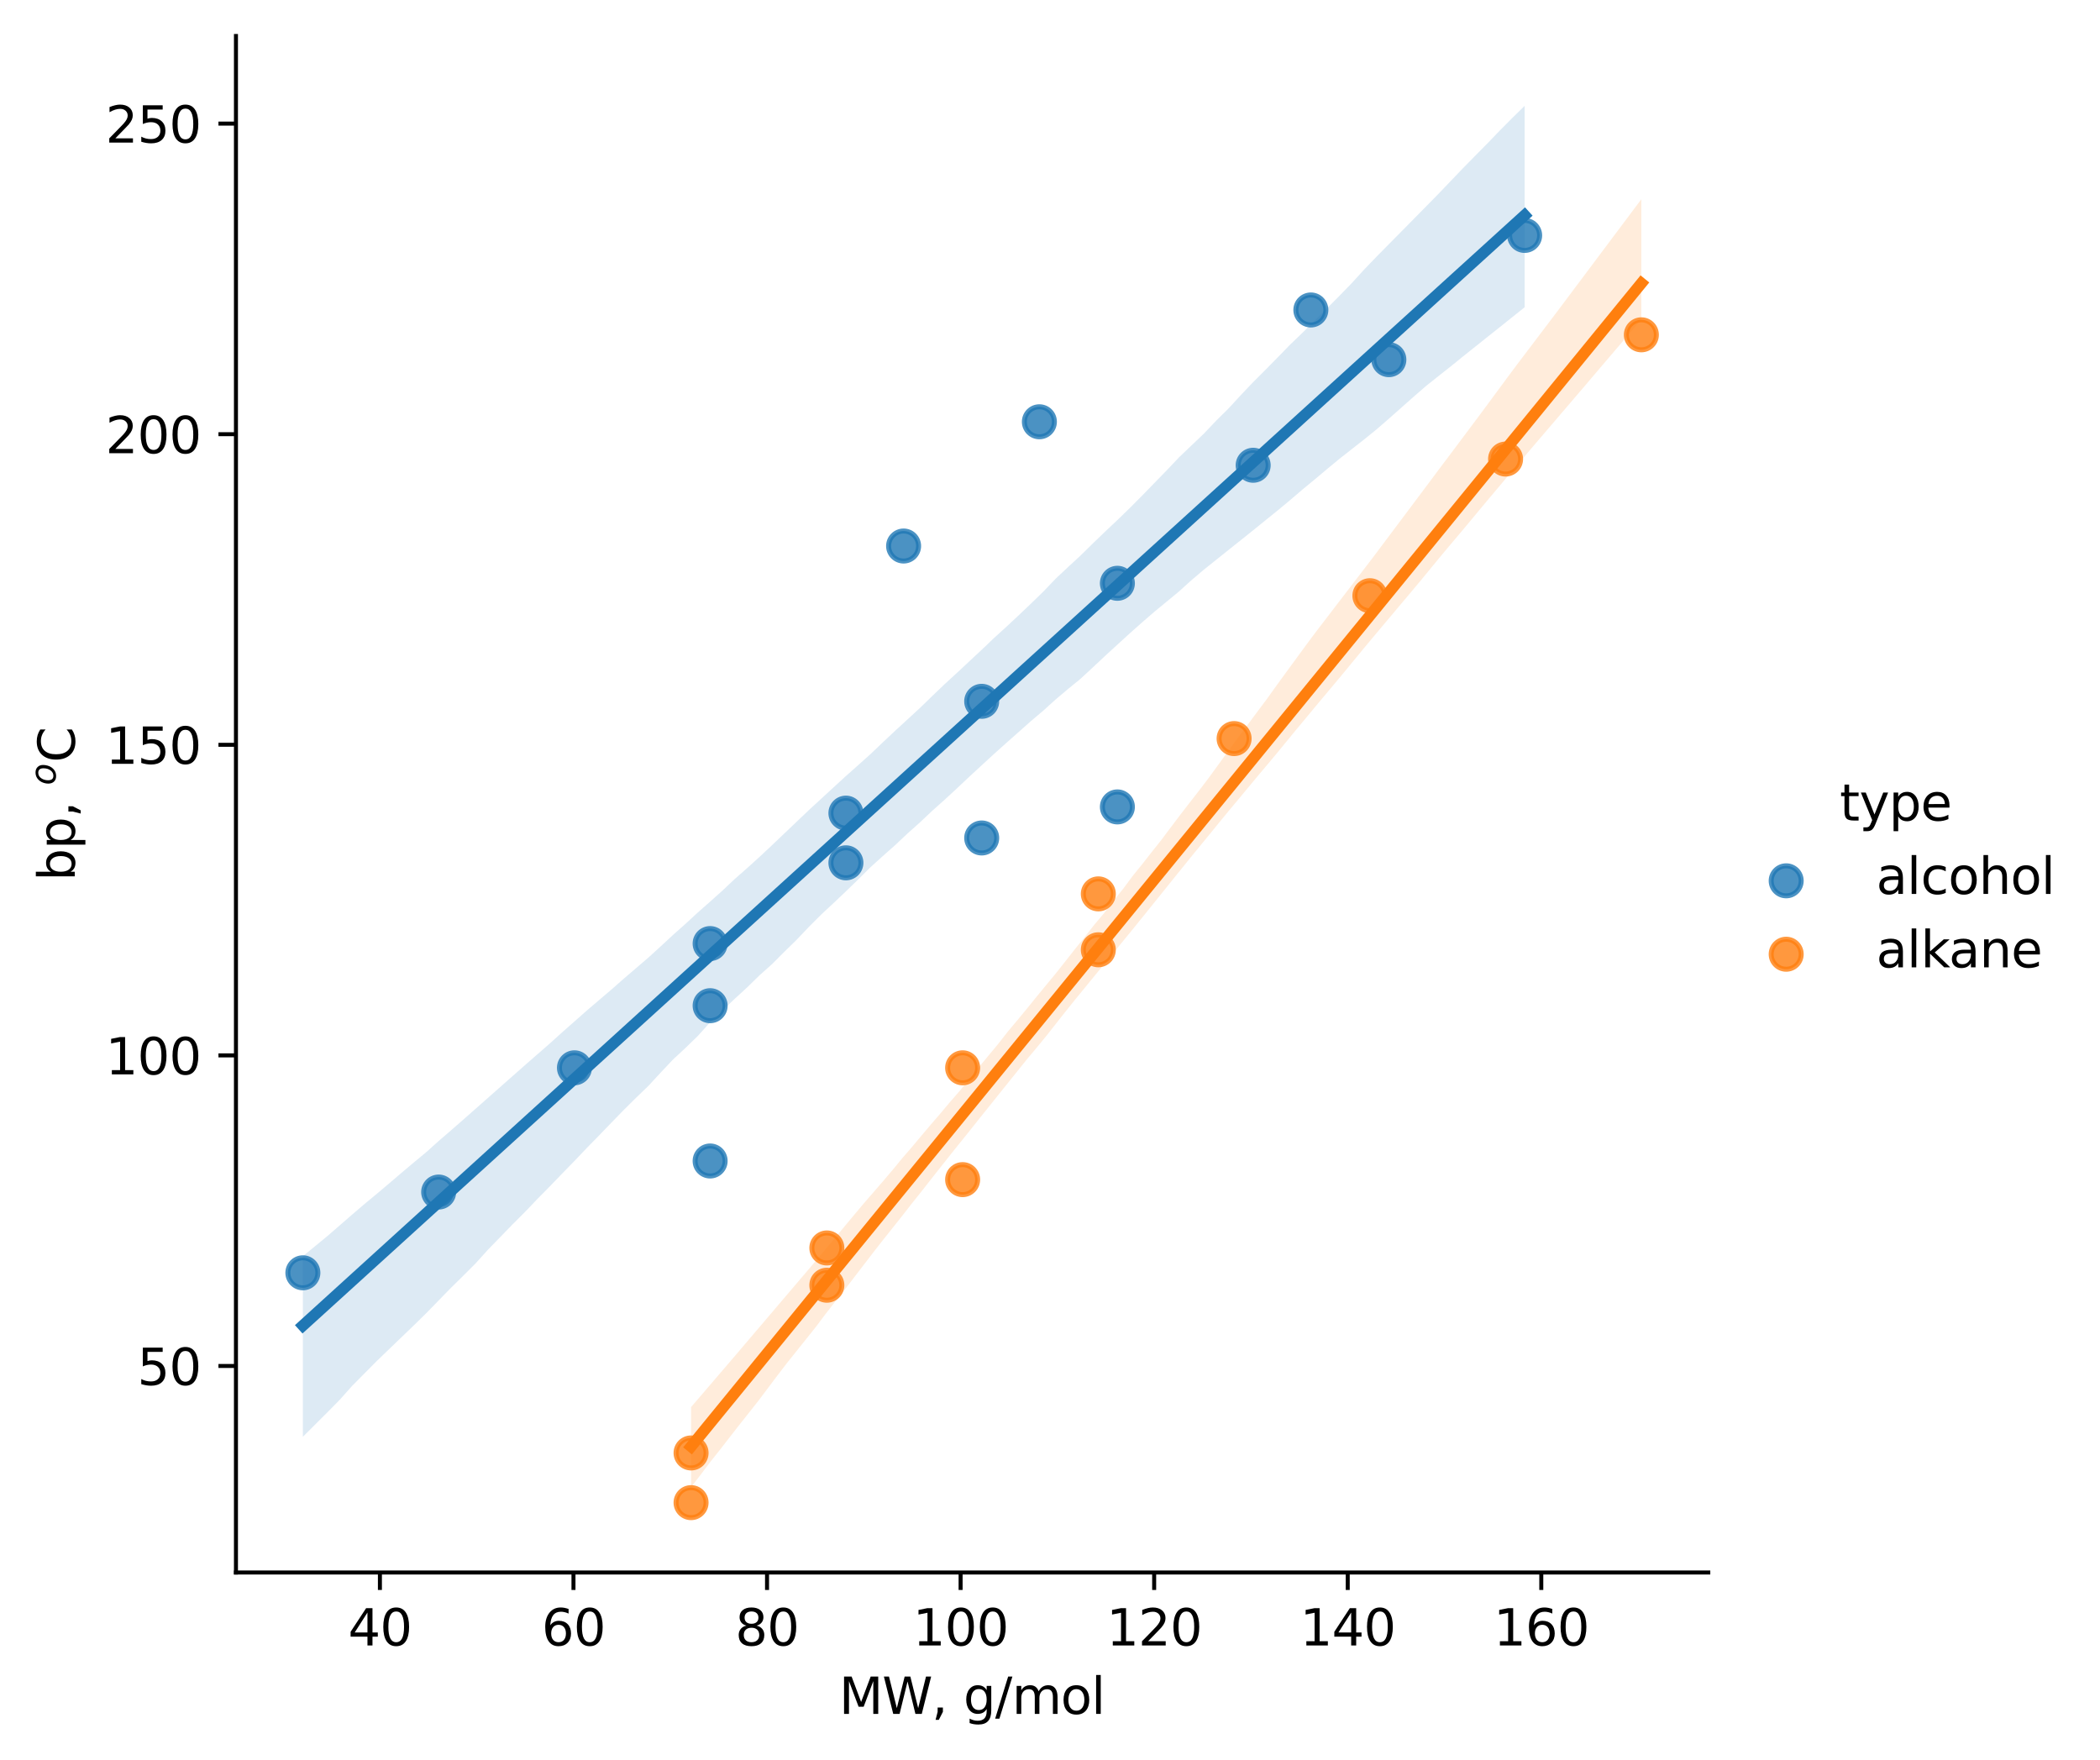 <?xml version="1.0" encoding="utf-8" standalone="no"?>
<!DOCTYPE svg PUBLIC "-//W3C//DTD SVG 1.1//EN"
  "http://www.w3.org/Graphics/SVG/1.1/DTD/svg11.dtd">
<svg xmlns:xlink="http://www.w3.org/1999/xlink" width="419.973pt" height="351.996pt" viewBox="0 0 419.973 351.996" xmlns="http://www.w3.org/2000/svg" version="1.1">
 <defs>
  <style type="text/css">*{stroke-linejoin: round; stroke-linecap: butt}</style>
 </defs>
 <g id="figure_1">
  <g id="patch_1">
   <path d="M 0 351.996 
L 419.973 351.996 
L 419.973 0 
L 0 0 
z
" style="fill: #ffffff"/>
  </g>
  <g id="axes_1">
   <g id="patch_2">
    <path d="M 47.188 314.44 
L 341.635 314.44 
L 341.635 7.2 
L 47.188 7.2 
z
" style="fill: #ffffff"/>
   </g>
   <g id="PathCollection_1">
    <defs>
     <path id="m2078c5160d" d="M 0 3 
C 0.796 3 1.559 2.684 2.121 2.121 
C 2.684 1.559 3 0.796 3 0 
C 3 -0.796 2.684 -1.559 2.121 -2.121 
C 1.559 -2.684 0.796 -3 0 -3 
C -0.796 -3 -1.559 -2.684 -2.121 -2.121 
C -2.684 -1.559 -3 -0.796 -3 0 
C -3 0.796 -2.684 1.559 -2.121 2.121 
C -1.559 2.684 -0.796 3 0 3 
z
" style="stroke: #1f77b4; stroke-opacity: 0.8"/>
    </defs>
    <g clip-path="url(#pd97a792729)">
     <use xlink:href="#m2078c5160d" x="60.571" y="254.515" style="fill: #1f77b4; fill-opacity: 0.8; stroke: #1f77b4; stroke-opacity: 0.8"/>
     <use xlink:href="#m2078c5160d" x="87.727" y="238.367" style="fill: #1f77b4; fill-opacity: 0.8; stroke: #1f77b4; stroke-opacity: 0.8"/>
     <use xlink:href="#m2078c5160d" x="114.882" y="213.524" style="fill: #1f77b4; fill-opacity: 0.8; stroke: #1f77b4; stroke-opacity: 0.8"/>
     <use xlink:href="#m2078c5160d" x="142.017" y="188.681" style="fill: #1f77b4; fill-opacity: 0.8; stroke: #1f77b4; stroke-opacity: 0.8"/>
     <use xlink:href="#m2078c5160d" x="169.172" y="162.596" style="fill: #1f77b4; fill-opacity: 0.8; stroke: #1f77b4; stroke-opacity: 0.8"/>
     <use xlink:href="#m2078c5160d" x="196.327" y="140.238" style="fill: #1f77b4; fill-opacity: 0.8; stroke: #1f77b4; stroke-opacity: 0.8"/>
     <use xlink:href="#m2078c5160d" x="223.463" y="116.637" style="fill: #1f77b4; fill-opacity: 0.8; stroke: #1f77b4; stroke-opacity: 0.8"/>
     <use xlink:href="#m2078c5160d" x="250.618" y="93.036" style="fill: #1f77b4; fill-opacity: 0.8; stroke: #1f77b4; stroke-opacity: 0.8"/>
     <use xlink:href="#m2078c5160d" x="277.754" y="71.919" style="fill: #1f77b4; fill-opacity: 0.8; stroke: #1f77b4; stroke-opacity: 0.8"/>
     <use xlink:href="#m2078c5160d" x="304.909" y="47.076" style="fill: #1f77b4; fill-opacity: 0.8; stroke: #1f77b4; stroke-opacity: 0.8"/>
     <use xlink:href="#m2078c5160d" x="142.017" y="201.103" style="fill: #1f77b4; fill-opacity: 0.8; stroke: #1f77b4; stroke-opacity: 0.8"/>
     <use xlink:href="#m2078c5160d" x="142.017" y="232.156" style="fill: #1f77b4; fill-opacity: 0.8; stroke: #1f77b4; stroke-opacity: 0.8"/>
     <use xlink:href="#m2078c5160d" x="169.172" y="172.533" style="fill: #1f77b4; fill-opacity: 0.8; stroke: #1f77b4; stroke-opacity: 0.8"/>
     <use xlink:href="#m2078c5160d" x="196.327" y="167.565" style="fill: #1f77b4; fill-opacity: 0.8; stroke: #1f77b4; stroke-opacity: 0.8"/>
     <use xlink:href="#m2078c5160d" x="223.463" y="161.354" style="fill: #1f77b4; fill-opacity: 0.8; stroke: #1f77b4; stroke-opacity: 0.8"/>
     <use xlink:href="#m2078c5160d" x="180.708" y="109.184" style="fill: #1f77b4; fill-opacity: 0.8; stroke: #1f77b4; stroke-opacity: 0.8"/>
     <use xlink:href="#m2078c5160d" x="207.863" y="84.341" style="fill: #1f77b4; fill-opacity: 0.8; stroke: #1f77b4; stroke-opacity: 0.8"/>
     <use xlink:href="#m2078c5160d" x="262.154" y="61.982" style="fill: #1f77b4; fill-opacity: 0.8; stroke: #1f77b4; stroke-opacity: 0.8"/>
    </g>
   </g>
   <g id="PolyCollection_1">
    <path d="M 60.571 251.198 
L 60.571 287.301 
L 63.04 284.84 
L 65.508 282.379 
L 67.976 279.871 
L 70.444 277.103 
L 72.912 274.614 
L 75.38 272.126 
L 77.848 269.751 
L 80.316 267.377 
L 82.784 265.003 
L 85.252 262.584 
L 87.72 260.048 
L 90.188 257.52 
L 92.656 255.09 
L 95.124 252.617 
L 97.592 249.89 
L 100.06 247.35 
L 102.528 244.809 
L 104.996 242.344 
L 107.464 239.758 
L 109.933 237.258 
L 112.401 234.695 
L 114.869 232.168 
L 117.337 229.572 
L 119.805 227.052 
L 122.273 224.492 
L 124.741 221.954 
L 127.209 219.511 
L 129.677 217.132 
L 132.145 214.46 
L 134.613 211.843 
L 137.081 209.557 
L 139.549 207.157 
L 142.017 204.425 
L 144.485 202.035 
L 146.953 199.711 
L 149.421 197.442 
L 151.889 195.03 
L 154.357 192.828 
L 156.826 190.354 
L 159.294 187.948 
L 161.762 185.347 
L 164.23 182.881 
L 166.698 180.581 
L 169.166 178.244 
L 171.634 175.853 
L 174.102 173.398 
L 176.57 171.167 
L 179.038 168.981 
L 181.506 166.658 
L 183.974 164.452 
L 186.442 162.126 
L 188.91 159.924 
L 191.378 157.643 
L 193.846 155.317 
L 196.314 153.039 
L 198.782 150.772 
L 201.251 148.56 
L 203.719 146.374 
L 206.187 144.183 
L 208.655 142.093 
L 211.123 139.861 
L 213.591 137.778 
L 216.059 135.763 
L 218.527 133.485 
L 220.995 131.165 
L 223.463 128.908 
L 225.931 126.655 
L 228.399 124.463 
L 230.867 122.323 
L 233.335 120.294 
L 235.803 118.253 
L 238.271 116.022 
L 240.739 113.925 
L 243.207 111.954 
L 245.675 109.982 
L 248.144 108.01 
L 250.612 106.039 
L 253.08 104.037 
L 255.548 102.046 
L 258.016 99.995 
L 260.484 97.88 
L 262.952 95.846 
L 265.42 93.774 
L 267.888 91.735 
L 270.356 89.797 
L 272.824 87.86 
L 275.292 85.859 
L 277.76 83.719 
L 280.228 81.534 
L 282.696 79.347 
L 285.164 77.205 
L 287.632 75.234 
L 290.1 73.291 
L 292.568 71.289 
L 295.037 69.32 
L 297.505 67.351 
L 299.973 65.383 
L 302.441 63.414 
L 304.909 61.443 
L 304.909 21.165 
L 304.909 21.165 
L 302.441 23.589 
L 299.973 26.07 
L 297.505 28.632 
L 295.037 31.135 
L 292.568 33.644 
L 290.1 36.224 
L 287.632 38.803 
L 285.164 41.318 
L 282.696 43.822 
L 280.228 46.326 
L 277.76 48.822 
L 275.292 51.322 
L 272.824 53.887 
L 270.356 56.592 
L 267.888 59.134 
L 265.42 61.618 
L 262.952 64.084 
L 260.484 66.535 
L 258.016 68.906 
L 255.548 71.445 
L 253.08 73.949 
L 250.612 76.415 
L 248.144 79.012 
L 245.675 81.693 
L 243.207 84.135 
L 240.739 86.731 
L 238.271 89.083 
L 235.803 91.439 
L 233.335 94.046 
L 230.867 96.578 
L 228.399 99.119 
L 225.931 101.597 
L 223.463 103.996 
L 220.995 106.317 
L 218.527 108.697 
L 216.059 111.123 
L 213.591 113.398 
L 211.123 115.712 
L 208.655 118.294 
L 206.187 120.694 
L 203.719 123.038 
L 201.251 125.346 
L 198.782 127.591 
L 196.314 129.948 
L 193.846 132.244 
L 191.378 134.549 
L 188.91 136.814 
L 186.442 139.175 
L 183.974 141.57 
L 181.506 143.842 
L 179.038 146.109 
L 176.57 148.427 
L 174.102 150.779 
L 171.634 152.998 
L 169.166 155.185 
L 166.698 157.451 
L 164.23 159.719 
L 161.762 161.992 
L 159.294 164.341 
L 156.826 166.691 
L 154.357 169.044 
L 151.889 171.351 
L 149.421 173.594 
L 146.953 175.755 
L 144.485 178.084 
L 142.017 180.292 
L 139.549 182.474 
L 137.081 184.746 
L 134.613 186.938 
L 132.145 189.224 
L 129.677 191.474 
L 127.209 193.593 
L 124.741 195.706 
L 122.273 197.879 
L 119.805 199.98 
L 117.337 202.091 
L 114.869 204.268 
L 112.401 206.448 
L 109.933 208.677 
L 107.464 210.832 
L 104.996 212.987 
L 102.528 215.166 
L 100.06 217.346 
L 97.592 219.526 
L 95.124 221.706 
L 92.656 223.885 
L 90.188 226.039 
L 87.72 228.17 
L 85.252 230.383 
L 82.784 232.43 
L 80.316 234.506 
L 77.848 236.621 
L 75.38 238.703 
L 72.912 240.749 
L 70.444 242.856 
L 67.976 245.002 
L 65.508 247.144 
L 63.04 249.17 
L 60.571 251.198 
z
" clip-path="url(#pd97a792729)" style="fill: #1f77b4; fill-opacity: 0.15"/>
   </g>
   <g id="PathCollection_2">
    <defs>
     <path id="m30c91b72e1" d="M 0 3 
C 0.796 3 1.559 2.684 2.121 2.121 
C 2.684 1.559 3 0.796 3 0 
C 3 -0.796 2.684 -1.559 2.121 -2.121 
C 1.559 -2.684 0.796 -3 0 -3 
C -0.796 -3 -1.559 -2.684 -2.121 -2.121 
C -2.684 -1.559 -3 -0.796 -3 0 
C -3 0.796 -2.684 1.559 -2.121 2.121 
C -1.559 2.684 -0.796 3 0 3 
z
" style="stroke: #ff7f0e; stroke-opacity: 0.8"/>
    </defs>
    <g clip-path="url(#pd97a792729)">
     <use xlink:href="#m30c91b72e1" x="138.204" y="290.537" style="fill: #ff7f0e; fill-opacity: 0.8; stroke: #ff7f0e; stroke-opacity: 0.8"/>
     <use xlink:href="#m30c91b72e1" x="165.359" y="249.546" style="fill: #ff7f0e; fill-opacity: 0.8; stroke: #ff7f0e; stroke-opacity: 0.8"/>
     <use xlink:href="#m30c91b72e1" x="192.514" y="213.524" style="fill: #ff7f0e; fill-opacity: 0.8; stroke: #ff7f0e; stroke-opacity: 0.8"/>
     <use xlink:href="#m30c91b72e1" x="219.65" y="178.744" style="fill: #ff7f0e; fill-opacity: 0.8; stroke: #ff7f0e; stroke-opacity: 0.8"/>
     <use xlink:href="#m30c91b72e1" x="246.805" y="147.69" style="fill: #ff7f0e; fill-opacity: 0.8; stroke: #ff7f0e; stroke-opacity: 0.8"/>
     <use xlink:href="#m30c91b72e1" x="273.96" y="119.121" style="fill: #ff7f0e; fill-opacity: 0.8; stroke: #ff7f0e; stroke-opacity: 0.8"/>
     <use xlink:href="#m30c91b72e1" x="301.096" y="91.794" style="fill: #ff7f0e; fill-opacity: 0.8; stroke: #ff7f0e; stroke-opacity: 0.8"/>
     <use xlink:href="#m30c91b72e1" x="328.251" y="66.951" style="fill: #ff7f0e; fill-opacity: 0.8; stroke: #ff7f0e; stroke-opacity: 0.8"/>
     <use xlink:href="#m30c91b72e1" x="165.359" y="256.999" style="fill: #ff7f0e; fill-opacity: 0.8; stroke: #ff7f0e; stroke-opacity: 0.8"/>
     <use xlink:href="#m30c91b72e1" x="219.65" y="189.923" style="fill: #ff7f0e; fill-opacity: 0.8; stroke: #ff7f0e; stroke-opacity: 0.8"/>
     <use xlink:href="#m30c91b72e1" x="138.204" y="300.475" style="fill: #ff7f0e; fill-opacity: 0.8; stroke: #ff7f0e; stroke-opacity: 0.8"/>
     <use xlink:href="#m30c91b72e1" x="192.514" y="235.883" style="fill: #ff7f0e; fill-opacity: 0.8; stroke: #ff7f0e; stroke-opacity: 0.8"/>
    </g>
   </g>
   <g id="PolyCollection_2">
    <path d="M 138.204 281.364 
L 138.204 297.375 
L 140.124 294.891 
L 142.044 292.341 
L 143.963 289.93 
L 145.883 287.453 
L 147.803 284.99 
L 149.722 282.575 
L 151.642 280.144 
L 153.562 277.591 
L 155.481 275.039 
L 157.401 272.539 
L 159.321 270.143 
L 161.24 267.744 
L 163.16 265.34 
L 165.08 262.773 
L 166.999 260.321 
L 168.919 257.903 
L 170.839 255.401 
L 172.758 252.899 
L 174.678 250.395 
L 176.598 247.943 
L 178.517 245.534 
L 180.437 243.123 
L 182.357 240.656 
L 184.276 238.257 
L 186.196 235.804 
L 188.116 233.377 
L 190.035 230.951 
L 191.955 228.557 
L 193.875 226.174 
L 195.794 223.758 
L 197.714 221.365 
L 199.633 218.968 
L 201.553 216.58 
L 203.473 214.189 
L 205.392 211.798 
L 207.312 209.513 
L 209.232 207.17 
L 211.151 204.737 
L 213.071 202.304 
L 214.991 199.91 
L 216.91 197.566 
L 218.83 195.219 
L 220.75 192.879 
L 222.669 190.537 
L 224.589 188.193 
L 226.509 185.849 
L 228.428 183.474 
L 230.348 181.093 
L 232.268 178.709 
L 234.187 176.32 
L 236.107 173.944 
L 238.027 171.561 
L 239.946 169.218 
L 241.866 166.878 
L 243.786 164.517 
L 245.705 162.181 
L 247.625 159.882 
L 249.545 157.573 
L 251.464 155.262 
L 253.384 152.983 
L 255.304 150.692 
L 257.223 148.35 
L 259.143 146.011 
L 261.063 143.702 
L 262.982 141.393 
L 264.902 139.094 
L 266.822 136.809 
L 268.741 134.506 
L 270.661 132.174 
L 272.581 129.843 
L 274.5 127.538 
L 276.42 125.247 
L 278.34 122.968 
L 280.259 120.688 
L 282.179 118.41 
L 284.099 116.115 
L 286.018 113.78 
L 287.938 111.441 
L 289.858 109.148 
L 291.777 106.88 
L 293.697 104.589 
L 295.617 102.27 
L 297.536 99.977 
L 299.456 97.697 
L 301.376 95.406 
L 303.295 93.139 
L 305.215 90.888 
L 307.135 88.629 
L 309.054 86.39 
L 310.974 84.142 
L 312.894 81.899 
L 314.813 79.651 
L 316.733 77.414 
L 318.653 75.148 
L 320.572 72.895 
L 322.492 70.646 
L 324.412 68.397 
L 326.331 66.135 
L 328.251 63.878 
L 328.251 39.834 
L 328.251 39.834 
L 326.331 42.396 
L 324.412 44.957 
L 322.492 47.519 
L 320.572 50.081 
L 318.653 52.643 
L 316.733 55.205 
L 314.813 57.767 
L 312.894 60.329 
L 310.974 62.885 
L 309.054 65.419 
L 307.135 67.953 
L 305.215 70.488 
L 303.295 73.023 
L 301.376 75.596 
L 299.456 78.2 
L 297.536 80.804 
L 295.617 83.391 
L 293.697 85.953 
L 291.777 88.516 
L 289.858 91.079 
L 287.938 93.622 
L 286.018 96.203 
L 284.099 98.763 
L 282.179 101.324 
L 280.259 103.885 
L 278.34 106.446 
L 276.42 109.006 
L 274.5 111.567 
L 272.581 114.071 
L 270.661 116.575 
L 268.741 119.079 
L 266.822 121.584 
L 264.902 124.09 
L 262.982 126.597 
L 261.063 129.179 
L 259.143 131.802 
L 257.223 134.427 
L 255.304 137.057 
L 253.384 139.739 
L 251.464 142.308 
L 249.545 144.887 
L 247.625 147.451 
L 245.705 150.084 
L 243.786 152.726 
L 241.866 155.368 
L 239.946 157.899 
L 238.027 160.365 
L 236.107 162.84 
L 234.187 165.387 
L 232.268 167.948 
L 230.348 170.351 
L 228.428 172.808 
L 226.509 175.178 
L 224.589 177.765 
L 222.669 180.126 
L 220.75 182.661 
L 218.83 184.935 
L 216.91 187.392 
L 214.991 189.77 
L 213.071 192.22 
L 211.151 194.643 
L 209.232 196.962 
L 207.312 199.297 
L 205.392 201.668 
L 203.473 203.996 
L 201.553 206.281 
L 199.633 208.738 
L 197.714 211.047 
L 195.794 213.365 
L 193.875 215.761 
L 191.955 218.11 
L 190.035 220.313 
L 188.116 222.601 
L 186.196 224.828 
L 184.276 227.096 
L 182.357 229.389 
L 180.437 231.607 
L 178.517 233.935 
L 176.598 236.198 
L 174.678 238.414 
L 172.758 240.63 
L 170.839 242.913 
L 168.919 245.214 
L 166.999 247.516 
L 165.08 249.817 
L 163.16 252.119 
L 161.24 254.38 
L 159.321 256.635 
L 157.401 258.89 
L 155.481 261.145 
L 153.562 263.401 
L 151.642 265.656 
L 149.722 267.911 
L 147.803 270.168 
L 145.883 272.416 
L 143.963 274.657 
L 142.044 276.898 
L 140.124 279.138 
L 138.204 281.364 
z
" clip-path="url(#pd97a792729)" style="fill: #ff7f0e; fill-opacity: 0.15"/>
   </g>
   <g id="matplotlib.axis_1">
    <g id="xtick_1">
     <g id="line2d_1">
      <defs>
       <path id="m3c3dee6326" d="M 0 0 
L 0 3.5 
" style="stroke: #000000; stroke-width: 0.8"/>
      </defs>
      <g>
       <use xlink:href="#m3c3dee6326" x="75.978" y="314.44" style="stroke: #000000; stroke-width: 0.8"/>
      </g>
     </g>
     <g id="text_1">
      <!-- 40 -->
      <g transform="translate(69.616 329.038) scale(0.1 -0.1)">
       <defs>
        <path id="DejaVuSans-34" d="M 2419 4116 
L 825 1625 
L 2419 1625 
L 2419 4116 
z
M 2253 4666 
L 3047 4666 
L 3047 1625 
L 3713 1625 
L 3713 1100 
L 3047 1100 
L 3047 0 
L 2419 0 
L 2419 1100 
L 313 1100 
L 313 1709 
L 2253 4666 
z
" transform="scale(0.016)"/>
        <path id="DejaVuSans-30" d="M 2034 4250 
Q 1547 4250 1301 3770 
Q 1056 3291 1056 2328 
Q 1056 1369 1301 889 
Q 1547 409 2034 409 
Q 2525 409 2770 889 
Q 3016 1369 3016 2328 
Q 3016 3291 2770 3770 
Q 2525 4250 2034 4250 
z
M 2034 4750 
Q 2819 4750 3233 4129 
Q 3647 3509 3647 2328 
Q 3647 1150 3233 529 
Q 2819 -91 2034 -91 
Q 1250 -91 836 529 
Q 422 1150 422 2328 
Q 422 3509 836 4129 
Q 1250 4750 2034 4750 
z
" transform="scale(0.016)"/>
       </defs>
       <use xlink:href="#DejaVuSans-34"/>
       <use xlink:href="#DejaVuSans-30" x="63.623"/>
      </g>
     </g>
    </g>
    <g id="xtick_2">
     <g id="line2d_2">
      <g>
       <use xlink:href="#m3c3dee6326" x="114.688" y="314.44" style="stroke: #000000; stroke-width: 0.8"/>
      </g>
     </g>
     <g id="text_2">
      <!-- 60 -->
      <g transform="translate(108.325 329.038) scale(0.1 -0.1)">
       <defs>
        <path id="DejaVuSans-36" d="M 2113 2584 
Q 1688 2584 1439 2293 
Q 1191 2003 1191 1497 
Q 1191 994 1439 701 
Q 1688 409 2113 409 
Q 2538 409 2786 701 
Q 3034 994 3034 1497 
Q 3034 2003 2786 2293 
Q 2538 2584 2113 2584 
z
M 3366 4563 
L 3366 3988 
Q 3128 4100 2886 4159 
Q 2644 4219 2406 4219 
Q 1781 4219 1451 3797 
Q 1122 3375 1075 2522 
Q 1259 2794 1537 2939 
Q 1816 3084 2150 3084 
Q 2853 3084 3261 2657 
Q 3669 2231 3669 1497 
Q 3669 778 3244 343 
Q 2819 -91 2113 -91 
Q 1303 -91 875 529 
Q 447 1150 447 2328 
Q 447 3434 972 4092 
Q 1497 4750 2381 4750 
Q 2619 4750 2861 4703 
Q 3103 4656 3366 4563 
z
" transform="scale(0.016)"/>
       </defs>
       <use xlink:href="#DejaVuSans-36"/>
       <use xlink:href="#DejaVuSans-30" x="63.623"/>
      </g>
     </g>
    </g>
    <g id="xtick_3">
     <g id="line2d_3">
      <g>
       <use xlink:href="#m3c3dee6326" x="153.398" y="314.44" style="stroke: #000000; stroke-width: 0.8"/>
      </g>
     </g>
     <g id="text_3">
      <!-- 80 -->
      <g transform="translate(147.035 329.038) scale(0.1 -0.1)">
       <defs>
        <path id="DejaVuSans-38" d="M 2034 2216 
Q 1584 2216 1326 1975 
Q 1069 1734 1069 1313 
Q 1069 891 1326 650 
Q 1584 409 2034 409 
Q 2484 409 2743 651 
Q 3003 894 3003 1313 
Q 3003 1734 2745 1975 
Q 2488 2216 2034 2216 
z
M 1403 2484 
Q 997 2584 770 2862 
Q 544 3141 544 3541 
Q 544 4100 942 4425 
Q 1341 4750 2034 4750 
Q 2731 4750 3128 4425 
Q 3525 4100 3525 3541 
Q 3525 3141 3298 2862 
Q 3072 2584 2669 2484 
Q 3125 2378 3379 2068 
Q 3634 1759 3634 1313 
Q 3634 634 3220 271 
Q 2806 -91 2034 -91 
Q 1263 -91 848 271 
Q 434 634 434 1313 
Q 434 1759 690 2068 
Q 947 2378 1403 2484 
z
M 1172 3481 
Q 1172 3119 1398 2916 
Q 1625 2713 2034 2713 
Q 2441 2713 2670 2916 
Q 2900 3119 2900 3481 
Q 2900 3844 2670 4047 
Q 2441 4250 2034 4250 
Q 1625 4250 1398 4047 
Q 1172 3844 1172 3481 
z
" transform="scale(0.016)"/>
       </defs>
       <use xlink:href="#DejaVuSans-38"/>
       <use xlink:href="#DejaVuSans-30" x="63.623"/>
      </g>
     </g>
    </g>
    <g id="xtick_4">
     <g id="line2d_4">
      <g>
       <use xlink:href="#m3c3dee6326" x="192.108" y="314.44" style="stroke: #000000; stroke-width: 0.8"/>
      </g>
     </g>
     <g id="text_4">
      <!-- 100 -->
      <g transform="translate(182.564 329.038) scale(0.1 -0.1)">
       <defs>
        <path id="DejaVuSans-31" d="M 794 531 
L 1825 531 
L 1825 4091 
L 703 3866 
L 703 4441 
L 1819 4666 
L 2450 4666 
L 2450 531 
L 3481 531 
L 3481 0 
L 794 0 
L 794 531 
z
" transform="scale(0.016)"/>
       </defs>
       <use xlink:href="#DejaVuSans-31"/>
       <use xlink:href="#DejaVuSans-30" x="63.623"/>
       <use xlink:href="#DejaVuSans-30" x="127.246"/>
      </g>
     </g>
    </g>
    <g id="xtick_5">
     <g id="line2d_5">
      <g>
       <use xlink:href="#m3c3dee6326" x="230.818" y="314.44" style="stroke: #000000; stroke-width: 0.8"/>
      </g>
     </g>
     <g id="text_5">
      <!-- 120 -->
      <g transform="translate(221.274 329.038) scale(0.1 -0.1)">
       <defs>
        <path id="DejaVuSans-32" d="M 1228 531 
L 3431 531 
L 3431 0 
L 469 0 
L 469 531 
Q 828 903 1448 1529 
Q 2069 2156 2228 2338 
Q 2531 2678 2651 2914 
Q 2772 3150 2772 3378 
Q 2772 3750 2511 3984 
Q 2250 4219 1831 4219 
Q 1534 4219 1204 4116 
Q 875 4013 500 3803 
L 500 4441 
Q 881 4594 1212 4672 
Q 1544 4750 1819 4750 
Q 2544 4750 2975 4387 
Q 3406 4025 3406 3419 
Q 3406 3131 3298 2873 
Q 3191 2616 2906 2266 
Q 2828 2175 2409 1742 
Q 1991 1309 1228 531 
z
" transform="scale(0.016)"/>
       </defs>
       <use xlink:href="#DejaVuSans-31"/>
       <use xlink:href="#DejaVuSans-32" x="63.623"/>
       <use xlink:href="#DejaVuSans-30" x="127.246"/>
      </g>
     </g>
    </g>
    <g id="xtick_6">
     <g id="line2d_6">
      <g>
       <use xlink:href="#m3c3dee6326" x="269.528" y="314.44" style="stroke: #000000; stroke-width: 0.8"/>
      </g>
     </g>
     <g id="text_6">
      <!-- 140 -->
      <g transform="translate(259.984 329.038) scale(0.1 -0.1)">
       <use xlink:href="#DejaVuSans-31"/>
       <use xlink:href="#DejaVuSans-34" x="63.623"/>
       <use xlink:href="#DejaVuSans-30" x="127.246"/>
      </g>
     </g>
    </g>
    <g id="xtick_7">
     <g id="line2d_7">
      <g>
       <use xlink:href="#m3c3dee6326" x="308.238" y="314.44" style="stroke: #000000; stroke-width: 0.8"/>
      </g>
     </g>
     <g id="text_7">
      <!-- 160 -->
      <g transform="translate(298.694 329.038) scale(0.1 -0.1)">
       <use xlink:href="#DejaVuSans-31"/>
       <use xlink:href="#DejaVuSans-36" x="63.623"/>
       <use xlink:href="#DejaVuSans-30" x="127.246"/>
      </g>
     </g>
    </g>
    <g id="text_8">
     <!-- MW, g/mol -->
     <g transform="translate(167.798 342.717) scale(0.1 -0.1)">
      <defs>
       <path id="DejaVuSans-4d" d="M 628 4666 
L 1569 4666 
L 2759 1491 
L 3956 4666 
L 4897 4666 
L 4897 0 
L 4281 0 
L 4281 4097 
L 3078 897 
L 2444 897 
L 1241 4097 
L 1241 0 
L 628 0 
L 628 4666 
z
" transform="scale(0.016)"/>
       <path id="DejaVuSans-57" d="M 213 4666 
L 850 4666 
L 1831 722 
L 2809 4666 
L 3519 4666 
L 4500 722 
L 5478 4666 
L 6119 4666 
L 4947 0 
L 4153 0 
L 3169 4050 
L 2175 0 
L 1381 0 
L 213 4666 
z
" transform="scale(0.016)"/>
       <path id="DejaVuSans-2c" d="M 750 794 
L 1409 794 
L 1409 256 
L 897 -744 
L 494 -744 
L 750 256 
L 750 794 
z
" transform="scale(0.016)"/>
       <path id="DejaVuSans-20" transform="scale(0.016)"/>
       <path id="DejaVuSans-67" d="M 2906 1791 
Q 2906 2416 2648 2759 
Q 2391 3103 1925 3103 
Q 1463 3103 1205 2759 
Q 947 2416 947 1791 
Q 947 1169 1205 825 
Q 1463 481 1925 481 
Q 2391 481 2648 825 
Q 2906 1169 2906 1791 
z
M 3481 434 
Q 3481 -459 3084 -895 
Q 2688 -1331 1869 -1331 
Q 1566 -1331 1297 -1286 
Q 1028 -1241 775 -1147 
L 775 -588 
Q 1028 -725 1275 -790 
Q 1522 -856 1778 -856 
Q 2344 -856 2625 -561 
Q 2906 -266 2906 331 
L 2906 616 
Q 2728 306 2450 153 
Q 2172 0 1784 0 
Q 1141 0 747 490 
Q 353 981 353 1791 
Q 353 2603 747 3093 
Q 1141 3584 1784 3584 
Q 2172 3584 2450 3431 
Q 2728 3278 2906 2969 
L 2906 3500 
L 3481 3500 
L 3481 434 
z
" transform="scale(0.016)"/>
       <path id="DejaVuSans-2f" d="M 1625 4666 
L 2156 4666 
L 531 -594 
L 0 -594 
L 1625 4666 
z
" transform="scale(0.016)"/>
       <path id="DejaVuSans-6d" d="M 3328 2828 
Q 3544 3216 3844 3400 
Q 4144 3584 4550 3584 
Q 5097 3584 5394 3201 
Q 5691 2819 5691 2113 
L 5691 0 
L 5113 0 
L 5113 2094 
Q 5113 2597 4934 2840 
Q 4756 3084 4391 3084 
Q 3944 3084 3684 2787 
Q 3425 2491 3425 1978 
L 3425 0 
L 2847 0 
L 2847 2094 
Q 2847 2600 2669 2842 
Q 2491 3084 2119 3084 
Q 1678 3084 1418 2786 
Q 1159 2488 1159 1978 
L 1159 0 
L 581 0 
L 581 3500 
L 1159 3500 
L 1159 2956 
Q 1356 3278 1631 3431 
Q 1906 3584 2284 3584 
Q 2666 3584 2933 3390 
Q 3200 3197 3328 2828 
z
" transform="scale(0.016)"/>
       <path id="DejaVuSans-6f" d="M 1959 3097 
Q 1497 3097 1228 2736 
Q 959 2375 959 1747 
Q 959 1119 1226 758 
Q 1494 397 1959 397 
Q 2419 397 2687 759 
Q 2956 1122 2956 1747 
Q 2956 2369 2687 2733 
Q 2419 3097 1959 3097 
z
M 1959 3584 
Q 2709 3584 3137 3096 
Q 3566 2609 3566 1747 
Q 3566 888 3137 398 
Q 2709 -91 1959 -91 
Q 1206 -91 779 398 
Q 353 888 353 1747 
Q 353 2609 779 3096 
Q 1206 3584 1959 3584 
z
" transform="scale(0.016)"/>
       <path id="DejaVuSans-6c" d="M 603 4863 
L 1178 4863 
L 1178 0 
L 603 0 
L 603 4863 
z
" transform="scale(0.016)"/>
      </defs>
      <use xlink:href="#DejaVuSans-4d"/>
      <use xlink:href="#DejaVuSans-57" x="86.279"/>
      <use xlink:href="#DejaVuSans-2c" x="185.156"/>
      <use xlink:href="#DejaVuSans-20" x="216.943"/>
      <use xlink:href="#DejaVuSans-67" x="248.73"/>
      <use xlink:href="#DejaVuSans-2f" x="312.207"/>
      <use xlink:href="#DejaVuSans-6d" x="345.898"/>
      <use xlink:href="#DejaVuSans-6f" x="443.311"/>
      <use xlink:href="#DejaVuSans-6c" x="504.492"/>
     </g>
    </g>
   </g>
   <g id="matplotlib.axis_2">
    <g id="ytick_1">
     <g id="line2d_8">
      <defs>
       <path id="m74404a860d" d="M 0 0 
L -3.5 0 
" style="stroke: #000000; stroke-width: 0.8"/>
      </defs>
      <g>
       <use xlink:href="#m74404a860d" x="47.188" y="273.147" style="stroke: #000000; stroke-width: 0.8"/>
      </g>
     </g>
     <g id="text_9">
      <!-- 50 -->
      <g transform="translate(27.462 276.947) scale(0.1 -0.1)">
       <defs>
        <path id="DejaVuSans-35" d="M 691 4666 
L 3169 4666 
L 3169 4134 
L 1269 4134 
L 1269 2991 
Q 1406 3038 1543 3061 
Q 1681 3084 1819 3084 
Q 2600 3084 3056 2656 
Q 3513 2228 3513 1497 
Q 3513 744 3044 326 
Q 2575 -91 1722 -91 
Q 1428 -91 1123 -41 
Q 819 9 494 109 
L 494 744 
Q 775 591 1075 516 
Q 1375 441 1709 441 
Q 2250 441 2565 725 
Q 2881 1009 2881 1497 
Q 2881 1984 2565 2268 
Q 2250 2553 1709 2553 
Q 1456 2553 1204 2497 
Q 953 2441 691 2322 
L 691 4666 
z
" transform="scale(0.016)"/>
       </defs>
       <use xlink:href="#DejaVuSans-35"/>
       <use xlink:href="#DejaVuSans-30" x="63.623"/>
      </g>
     </g>
    </g>
    <g id="ytick_2">
     <g id="line2d_9">
      <g>
       <use xlink:href="#m74404a860d" x="47.188" y="211.04" style="stroke: #000000; stroke-width: 0.8"/>
      </g>
     </g>
     <g id="text_10">
      <!-- 100 -->
      <g transform="translate(21.1 214.839) scale(0.1 -0.1)">
       <use xlink:href="#DejaVuSans-31"/>
       <use xlink:href="#DejaVuSans-30" x="63.623"/>
       <use xlink:href="#DejaVuSans-30" x="127.246"/>
      </g>
     </g>
    </g>
    <g id="ytick_3">
     <g id="line2d_10">
      <g>
       <use xlink:href="#m74404a860d" x="47.188" y="148.933" style="stroke: #000000; stroke-width: 0.8"/>
      </g>
     </g>
     <g id="text_11">
      <!-- 150 -->
      <g transform="translate(21.1 152.732) scale(0.1 -0.1)">
       <use xlink:href="#DejaVuSans-31"/>
       <use xlink:href="#DejaVuSans-35" x="63.623"/>
       <use xlink:href="#DejaVuSans-30" x="127.246"/>
      </g>
     </g>
    </g>
    <g id="ytick_4">
     <g id="line2d_11">
      <g>
       <use xlink:href="#m74404a860d" x="47.188" y="86.825" style="stroke: #000000; stroke-width: 0.8"/>
      </g>
     </g>
     <g id="text_12">
      <!-- 200 -->
      <g transform="translate(21.1 90.624) scale(0.1 -0.1)">
       <use xlink:href="#DejaVuSans-32"/>
       <use xlink:href="#DejaVuSans-30" x="63.623"/>
       <use xlink:href="#DejaVuSans-30" x="127.246"/>
      </g>
     </g>
    </g>
    <g id="ytick_5">
     <g id="line2d_12">
      <g>
       <use xlink:href="#m74404a860d" x="47.188" y="24.718" style="stroke: #000000; stroke-width: 0.8"/>
      </g>
     </g>
     <g id="text_13">
      <!-- 250 -->
      <g transform="translate(21.1 28.517) scale(0.1 -0.1)">
       <use xlink:href="#DejaVuSans-32"/>
       <use xlink:href="#DejaVuSans-35" x="63.623"/>
       <use xlink:href="#DejaVuSans-30" x="127.246"/>
      </g>
     </g>
    </g>
    <g id="text_14">
     <!-- bp, $^o$C -->
     <g transform="translate(15 176.17) rotate(-90) scale(0.1 -0.1)">
      <defs>
       <path id="DejaVuSans-62" d="M 3116 1747 
Q 3116 2381 2855 2742 
Q 2594 3103 2138 3103 
Q 1681 3103 1420 2742 
Q 1159 2381 1159 1747 
Q 1159 1113 1420 752 
Q 1681 391 2138 391 
Q 2594 391 2855 752 
Q 3116 1113 3116 1747 
z
M 1159 2969 
Q 1341 3281 1617 3432 
Q 1894 3584 2278 3584 
Q 2916 3584 3314 3078 
Q 3713 2572 3713 1747 
Q 3713 922 3314 415 
Q 2916 -91 2278 -91 
Q 1894 -91 1617 61 
Q 1341 213 1159 525 
L 1159 0 
L 581 0 
L 581 4863 
L 1159 4863 
L 1159 2969 
z
" transform="scale(0.016)"/>
       <path id="DejaVuSans-70" d="M 1159 525 
L 1159 -1331 
L 581 -1331 
L 581 3500 
L 1159 3500 
L 1159 2969 
Q 1341 3281 1617 3432 
Q 1894 3584 2278 3584 
Q 2916 3584 3314 3078 
Q 3713 2572 3713 1747 
Q 3713 922 3314 415 
Q 2916 -91 2278 -91 
Q 1894 -91 1617 61 
Q 1341 213 1159 525 
z
M 3116 1747 
Q 3116 2381 2855 2742 
Q 2594 3103 2138 3103 
Q 1681 3103 1420 2742 
Q 1159 2381 1159 1747 
Q 1159 1113 1420 752 
Q 1681 391 2138 391 
Q 2594 391 2855 752 
Q 3116 1113 3116 1747 
z
" transform="scale(0.016)"/>
       <path id="DejaVuSans-Oblique-6f" d="M 1625 -91 
Q 1009 -91 651 289 
Q 294 669 294 1325 
Q 294 1706 417 2101 
Q 541 2497 738 2766 
Q 1047 3184 1428 3384 
Q 1809 3584 2291 3584 
Q 2888 3584 3255 3212 
Q 3622 2841 3622 2241 
Q 3622 1825 3500 1412 
Q 3378 1000 3181 728 
Q 2875 309 2494 109 
Q 2113 -91 1625 -91 
z
M 891 1344 
Q 891 869 1089 633 
Q 1288 397 1691 397 
Q 2269 397 2648 901 
Q 3028 1406 3028 2181 
Q 3028 2634 2825 2865 
Q 2622 3097 2228 3097 
Q 1903 3097 1650 2945 
Q 1397 2794 1197 2484 
Q 1050 2253 970 1956 
Q 891 1659 891 1344 
z
" transform="scale(0.016)"/>
       <path id="DejaVuSans-43" d="M 4122 4306 
L 4122 3641 
Q 3803 3938 3442 4084 
Q 3081 4231 2675 4231 
Q 1875 4231 1450 3742 
Q 1025 3253 1025 2328 
Q 1025 1406 1450 917 
Q 1875 428 2675 428 
Q 3081 428 3442 575 
Q 3803 722 4122 1019 
L 4122 359 
Q 3791 134 3420 21 
Q 3050 -91 2638 -91 
Q 1578 -91 968 557 
Q 359 1206 359 2328 
Q 359 3453 968 4101 
Q 1578 4750 2638 4750 
Q 3056 4750 3426 4639 
Q 3797 4528 4122 4306 
z
" transform="scale(0.016)"/>
      </defs>
      <use xlink:href="#DejaVuSans-62" transform="translate(0 0.519)"/>
      <use xlink:href="#DejaVuSans-70" transform="translate(63.477 0.519)"/>
      <use xlink:href="#DejaVuSans-2c" transform="translate(126.953 0.519)"/>
      <use xlink:href="#DejaVuSans-20" transform="translate(158.74 0.519)"/>
      <use xlink:href="#DejaVuSans-Oblique-6f" transform="translate(191.484 38.8) scale(0.7)"/>
      <use xlink:href="#DejaVuSans-43" transform="translate(237.046 0.519)"/>
     </g>
    </g>
   </g>
   <g id="line2d_13">
    <path d="M 60.571 265.061 
L 63.04 262.819 
L 65.508 260.576 
L 67.976 258.334 
L 70.444 256.091 
L 72.912 253.849 
L 75.38 251.606 
L 77.848 249.364 
L 80.316 247.121 
L 82.784 244.879 
L 85.252 242.636 
L 87.72 240.393 
L 90.188 238.151 
L 92.656 235.908 
L 95.124 233.666 
L 97.592 231.423 
L 100.06 229.181 
L 102.528 226.938 
L 104.996 224.696 
L 107.464 222.453 
L 109.933 220.211 
L 112.401 217.968 
L 114.869 215.725 
L 117.337 213.483 
L 119.805 211.24 
L 122.273 208.998 
L 124.741 206.755 
L 127.209 204.513 
L 129.677 202.27 
L 132.145 200.028 
L 134.613 197.785 
L 137.081 195.543 
L 139.549 193.3 
L 142.017 191.057 
L 144.485 188.815 
L 146.953 186.572 
L 149.421 184.33 
L 151.889 182.087 
L 154.357 179.845 
L 156.826 177.602 
L 159.294 175.36 
L 161.762 173.117 
L 164.23 170.874 
L 166.698 168.632 
L 169.166 166.389 
L 171.634 164.147 
L 174.102 161.904 
L 176.57 159.662 
L 179.038 157.419 
L 181.506 155.177 
L 183.974 152.934 
L 186.442 150.692 
L 188.91 148.449 
L 191.378 146.206 
L 193.846 143.964 
L 196.314 141.721 
L 198.782 139.479 
L 201.251 137.236 
L 203.719 134.994 
L 206.187 132.751 
L 208.655 130.509 
L 211.123 128.266 
L 213.591 126.024 
L 216.059 123.781 
L 218.527 121.538 
L 220.995 119.296 
L 223.463 117.053 
L 225.931 114.811 
L 228.399 112.568 
L 230.867 110.326 
L 233.335 108.083 
L 235.803 105.841 
L 238.271 103.598 
L 240.739 101.356 
L 243.207 99.113 
L 245.675 96.87 
L 248.144 94.628 
L 250.612 92.385 
L 253.08 90.143 
L 255.548 87.9 
L 258.016 85.658 
L 260.484 83.415 
L 262.952 81.173 
L 265.42 78.93 
L 267.888 76.688 
L 270.356 74.445 
L 272.824 72.202 
L 275.292 69.96 
L 277.76 67.717 
L 280.228 65.475 
L 282.696 63.232 
L 285.164 60.99 
L 287.632 58.747 
L 290.1 56.505 
L 292.568 54.262 
L 295.037 52.02 
L 297.505 49.777 
L 299.973 47.534 
L 302.441 45.292 
L 304.909 43.049 
" clip-path="url(#pd97a792729)" style="fill: none; stroke: #1f77b4; stroke-width: 2.25; stroke-linecap: square"/>
   </g>
   <g id="line2d_14">
    <path d="M 138.204 289.254 
L 140.124 286.905 
L 142.044 284.555 
L 143.963 282.205 
L 145.883 279.856 
L 147.803 277.506 
L 149.722 275.157 
L 151.642 272.807 
L 153.562 270.457 
L 155.481 268.108 
L 157.401 265.758 
L 159.321 263.409 
L 161.24 261.059 
L 163.16 258.709 
L 165.08 256.36 
L 166.999 254.01 
L 168.919 251.661 
L 170.839 249.311 
L 172.758 246.961 
L 174.678 244.612 
L 176.598 242.262 
L 178.517 239.913 
L 180.437 237.563 
L 182.357 235.213 
L 184.276 232.864 
L 186.196 230.514 
L 188.116 228.165 
L 190.035 225.815 
L 191.955 223.465 
L 193.875 221.116 
L 195.794 218.766 
L 197.714 216.417 
L 199.633 214.067 
L 201.553 211.717 
L 203.473 209.368 
L 205.392 207.018 
L 207.312 204.669 
L 209.232 202.319 
L 211.151 199.969 
L 213.071 197.62 
L 214.991 195.27 
L 216.91 192.921 
L 218.83 190.571 
L 220.75 188.221 
L 222.669 185.872 
L 224.589 183.522 
L 226.509 181.173 
L 228.428 178.823 
L 230.348 176.473 
L 232.268 174.124 
L 234.187 171.774 
L 236.107 169.425 
L 238.027 167.075 
L 239.946 164.725 
L 241.866 162.376 
L 243.786 160.026 
L 245.705 157.677 
L 247.625 155.327 
L 249.545 152.977 
L 251.464 150.628 
L 253.384 148.278 
L 255.304 145.929 
L 257.223 143.579 
L 259.143 141.23 
L 261.063 138.88 
L 262.982 136.53 
L 264.902 134.181 
L 266.822 131.831 
L 268.741 129.482 
L 270.661 127.132 
L 272.581 124.782 
L 274.5 122.433 
L 276.42 120.083 
L 278.34 117.734 
L 280.259 115.384 
L 282.179 113.034 
L 284.099 110.685 
L 286.018 108.335 
L 287.938 105.986 
L 289.858 103.636 
L 291.777 101.286 
L 293.697 98.937 
L 295.617 96.587 
L 297.536 94.238 
L 299.456 91.888 
L 301.376 89.538 
L 303.295 87.189 
L 305.215 84.839 
L 307.135 82.49 
L 309.054 80.14 
L 310.974 77.79 
L 312.894 75.441 
L 314.813 73.091 
L 316.733 70.742 
L 318.653 68.392 
L 320.572 66.042 
L 322.492 63.693 
L 324.412 61.343 
L 326.331 58.994 
L 328.251 56.644 
" clip-path="url(#pd97a792729)" style="fill: none; stroke: #ff7f0e; stroke-width: 2.25; stroke-linecap: square"/>
   </g>
   <g id="patch_3">
    <path d="M 47.188 314.44 
L 47.188 7.2 
" style="fill: none; stroke: #000000; stroke-width: 0.8; stroke-linejoin: miter; stroke-linecap: square"/>
   </g>
   <g id="patch_4">
    <path d="M 47.188 314.44 
L 341.635 314.44 
" style="fill: none; stroke: #000000; stroke-width: 0.8; stroke-linejoin: miter; stroke-linecap: square"/>
   </g>
  </g>
  <g id="legend_1">
   <g id="text_15">
    <!-- type -->
    <g transform="translate(367.924 164.079) scale(0.1 -0.1)">
     <defs>
      <path id="DejaVuSans-74" d="M 1172 4494 
L 1172 3500 
L 2356 3500 
L 2356 3053 
L 1172 3053 
L 1172 1153 
Q 1172 725 1289 603 
Q 1406 481 1766 481 
L 2356 481 
L 2356 0 
L 1766 0 
Q 1100 0 847 248 
Q 594 497 594 1153 
L 594 3053 
L 172 3053 
L 172 3500 
L 594 3500 
L 594 4494 
L 1172 4494 
z
" transform="scale(0.016)"/>
      <path id="DejaVuSans-79" d="M 2059 -325 
Q 1816 -950 1584 -1140 
Q 1353 -1331 966 -1331 
L 506 -1331 
L 506 -850 
L 844 -850 
Q 1081 -850 1212 -737 
Q 1344 -625 1503 -206 
L 1606 56 
L 191 3500 
L 800 3500 
L 1894 763 
L 2988 3500 
L 3597 3500 
L 2059 -325 
z
" transform="scale(0.016)"/>
      <path id="DejaVuSans-65" d="M 3597 1894 
L 3597 1613 
L 953 1613 
Q 991 1019 1311 708 
Q 1631 397 2203 397 
Q 2534 397 2845 478 
Q 3156 559 3463 722 
L 3463 178 
Q 3153 47 2828 -22 
Q 2503 -91 2169 -91 
Q 1331 -91 842 396 
Q 353 884 353 1716 
Q 353 2575 817 3079 
Q 1281 3584 2069 3584 
Q 2775 3584 3186 3129 
Q 3597 2675 3597 1894 
z
M 3022 2063 
Q 3016 2534 2758 2815 
Q 2500 3097 2075 3097 
Q 1594 3097 1305 2825 
Q 1016 2553 972 2059 
L 3022 2063 
z
" transform="scale(0.016)"/>
     </defs>
     <use xlink:href="#DejaVuSans-74"/>
     <use xlink:href="#DejaVuSans-79" x="39.209"/>
     <use xlink:href="#DejaVuSans-70" x="98.389"/>
     <use xlink:href="#DejaVuSans-65" x="161.865"/>
    </g>
   </g>
   <g id="PathCollection_3">
    <g>
     <use xlink:href="#m2078c5160d" x="357.215" y="176.132" style="fill: #1f77b4; fill-opacity: 0.8; stroke: #1f77b4; stroke-opacity: 0.8"/>
    </g>
   </g>
   <g id="text_16">
    <!-- alcohol -->
    <g transform="translate(375.215 178.757) scale(0.1 -0.1)">
     <defs>
      <path id="DejaVuSans-61" d="M 2194 1759 
Q 1497 1759 1228 1600 
Q 959 1441 959 1056 
Q 959 750 1161 570 
Q 1363 391 1709 391 
Q 2188 391 2477 730 
Q 2766 1069 2766 1631 
L 2766 1759 
L 2194 1759 
z
M 3341 1997 
L 3341 0 
L 2766 0 
L 2766 531 
Q 2569 213 2275 61 
Q 1981 -91 1556 -91 
Q 1019 -91 701 211 
Q 384 513 384 1019 
Q 384 1609 779 1909 
Q 1175 2209 1959 2209 
L 2766 2209 
L 2766 2266 
Q 2766 2663 2505 2880 
Q 2244 3097 1772 3097 
Q 1472 3097 1187 3025 
Q 903 2953 641 2809 
L 641 3341 
Q 956 3463 1253 3523 
Q 1550 3584 1831 3584 
Q 2591 3584 2966 3190 
Q 3341 2797 3341 1997 
z
" transform="scale(0.016)"/>
      <path id="DejaVuSans-63" d="M 3122 3366 
L 3122 2828 
Q 2878 2963 2633 3030 
Q 2388 3097 2138 3097 
Q 1578 3097 1268 2742 
Q 959 2388 959 1747 
Q 959 1106 1268 751 
Q 1578 397 2138 397 
Q 2388 397 2633 464 
Q 2878 531 3122 666 
L 3122 134 
Q 2881 22 2623 -34 
Q 2366 -91 2075 -91 
Q 1284 -91 818 406 
Q 353 903 353 1747 
Q 353 2603 823 3093 
Q 1294 3584 2113 3584 
Q 2378 3584 2631 3529 
Q 2884 3475 3122 3366 
z
" transform="scale(0.016)"/>
      <path id="DejaVuSans-68" d="M 3513 2113 
L 3513 0 
L 2938 0 
L 2938 2094 
Q 2938 2591 2744 2837 
Q 2550 3084 2163 3084 
Q 1697 3084 1428 2787 
Q 1159 2491 1159 1978 
L 1159 0 
L 581 0 
L 581 4863 
L 1159 4863 
L 1159 2956 
Q 1366 3272 1645 3428 
Q 1925 3584 2291 3584 
Q 2894 3584 3203 3211 
Q 3513 2838 3513 2113 
z
" transform="scale(0.016)"/>
     </defs>
     <use xlink:href="#DejaVuSans-61"/>
     <use xlink:href="#DejaVuSans-6c" x="61.279"/>
     <use xlink:href="#DejaVuSans-63" x="89.062"/>
     <use xlink:href="#DejaVuSans-6f" x="144.043"/>
     <use xlink:href="#DejaVuSans-68" x="205.225"/>
     <use xlink:href="#DejaVuSans-6f" x="268.604"/>
     <use xlink:href="#DejaVuSans-6c" x="329.785"/>
    </g>
   </g>
   <g id="PathCollection_4">
    <g>
     <use xlink:href="#m30c91b72e1" x="357.215" y="190.811" style="fill: #ff7f0e; fill-opacity: 0.8; stroke: #ff7f0e; stroke-opacity: 0.8"/>
    </g>
   </g>
   <g id="text_17">
    <!-- alkane -->
    <g transform="translate(375.215 193.436) scale(0.1 -0.1)">
     <defs>
      <path id="DejaVuSans-6b" d="M 581 4863 
L 1159 4863 
L 1159 1991 
L 2875 3500 
L 3609 3500 
L 1753 1863 
L 3688 0 
L 2938 0 
L 1159 1709 
L 1159 0 
L 581 0 
L 581 4863 
z
" transform="scale(0.016)"/>
      <path id="DejaVuSans-6e" d="M 3513 2113 
L 3513 0 
L 2938 0 
L 2938 2094 
Q 2938 2591 2744 2837 
Q 2550 3084 2163 3084 
Q 1697 3084 1428 2787 
Q 1159 2491 1159 1978 
L 1159 0 
L 581 0 
L 581 3500 
L 1159 3500 
L 1159 2956 
Q 1366 3272 1645 3428 
Q 1925 3584 2291 3584 
Q 2894 3584 3203 3211 
Q 3513 2838 3513 2113 
z
" transform="scale(0.016)"/>
     </defs>
     <use xlink:href="#DejaVuSans-61"/>
     <use xlink:href="#DejaVuSans-6c" x="61.279"/>
     <use xlink:href="#DejaVuSans-6b" x="89.062"/>
     <use xlink:href="#DejaVuSans-61" x="145.223"/>
     <use xlink:href="#DejaVuSans-6e" x="206.502"/>
     <use xlink:href="#DejaVuSans-65" x="269.881"/>
    </g>
   </g>
  </g>
 </g>
 <defs>
  <clipPath id="pd97a792729">
   <rect x="47.188" y="7.2" width="294.447" height="307.24"/>
  </clipPath>
 </defs>
</svg>